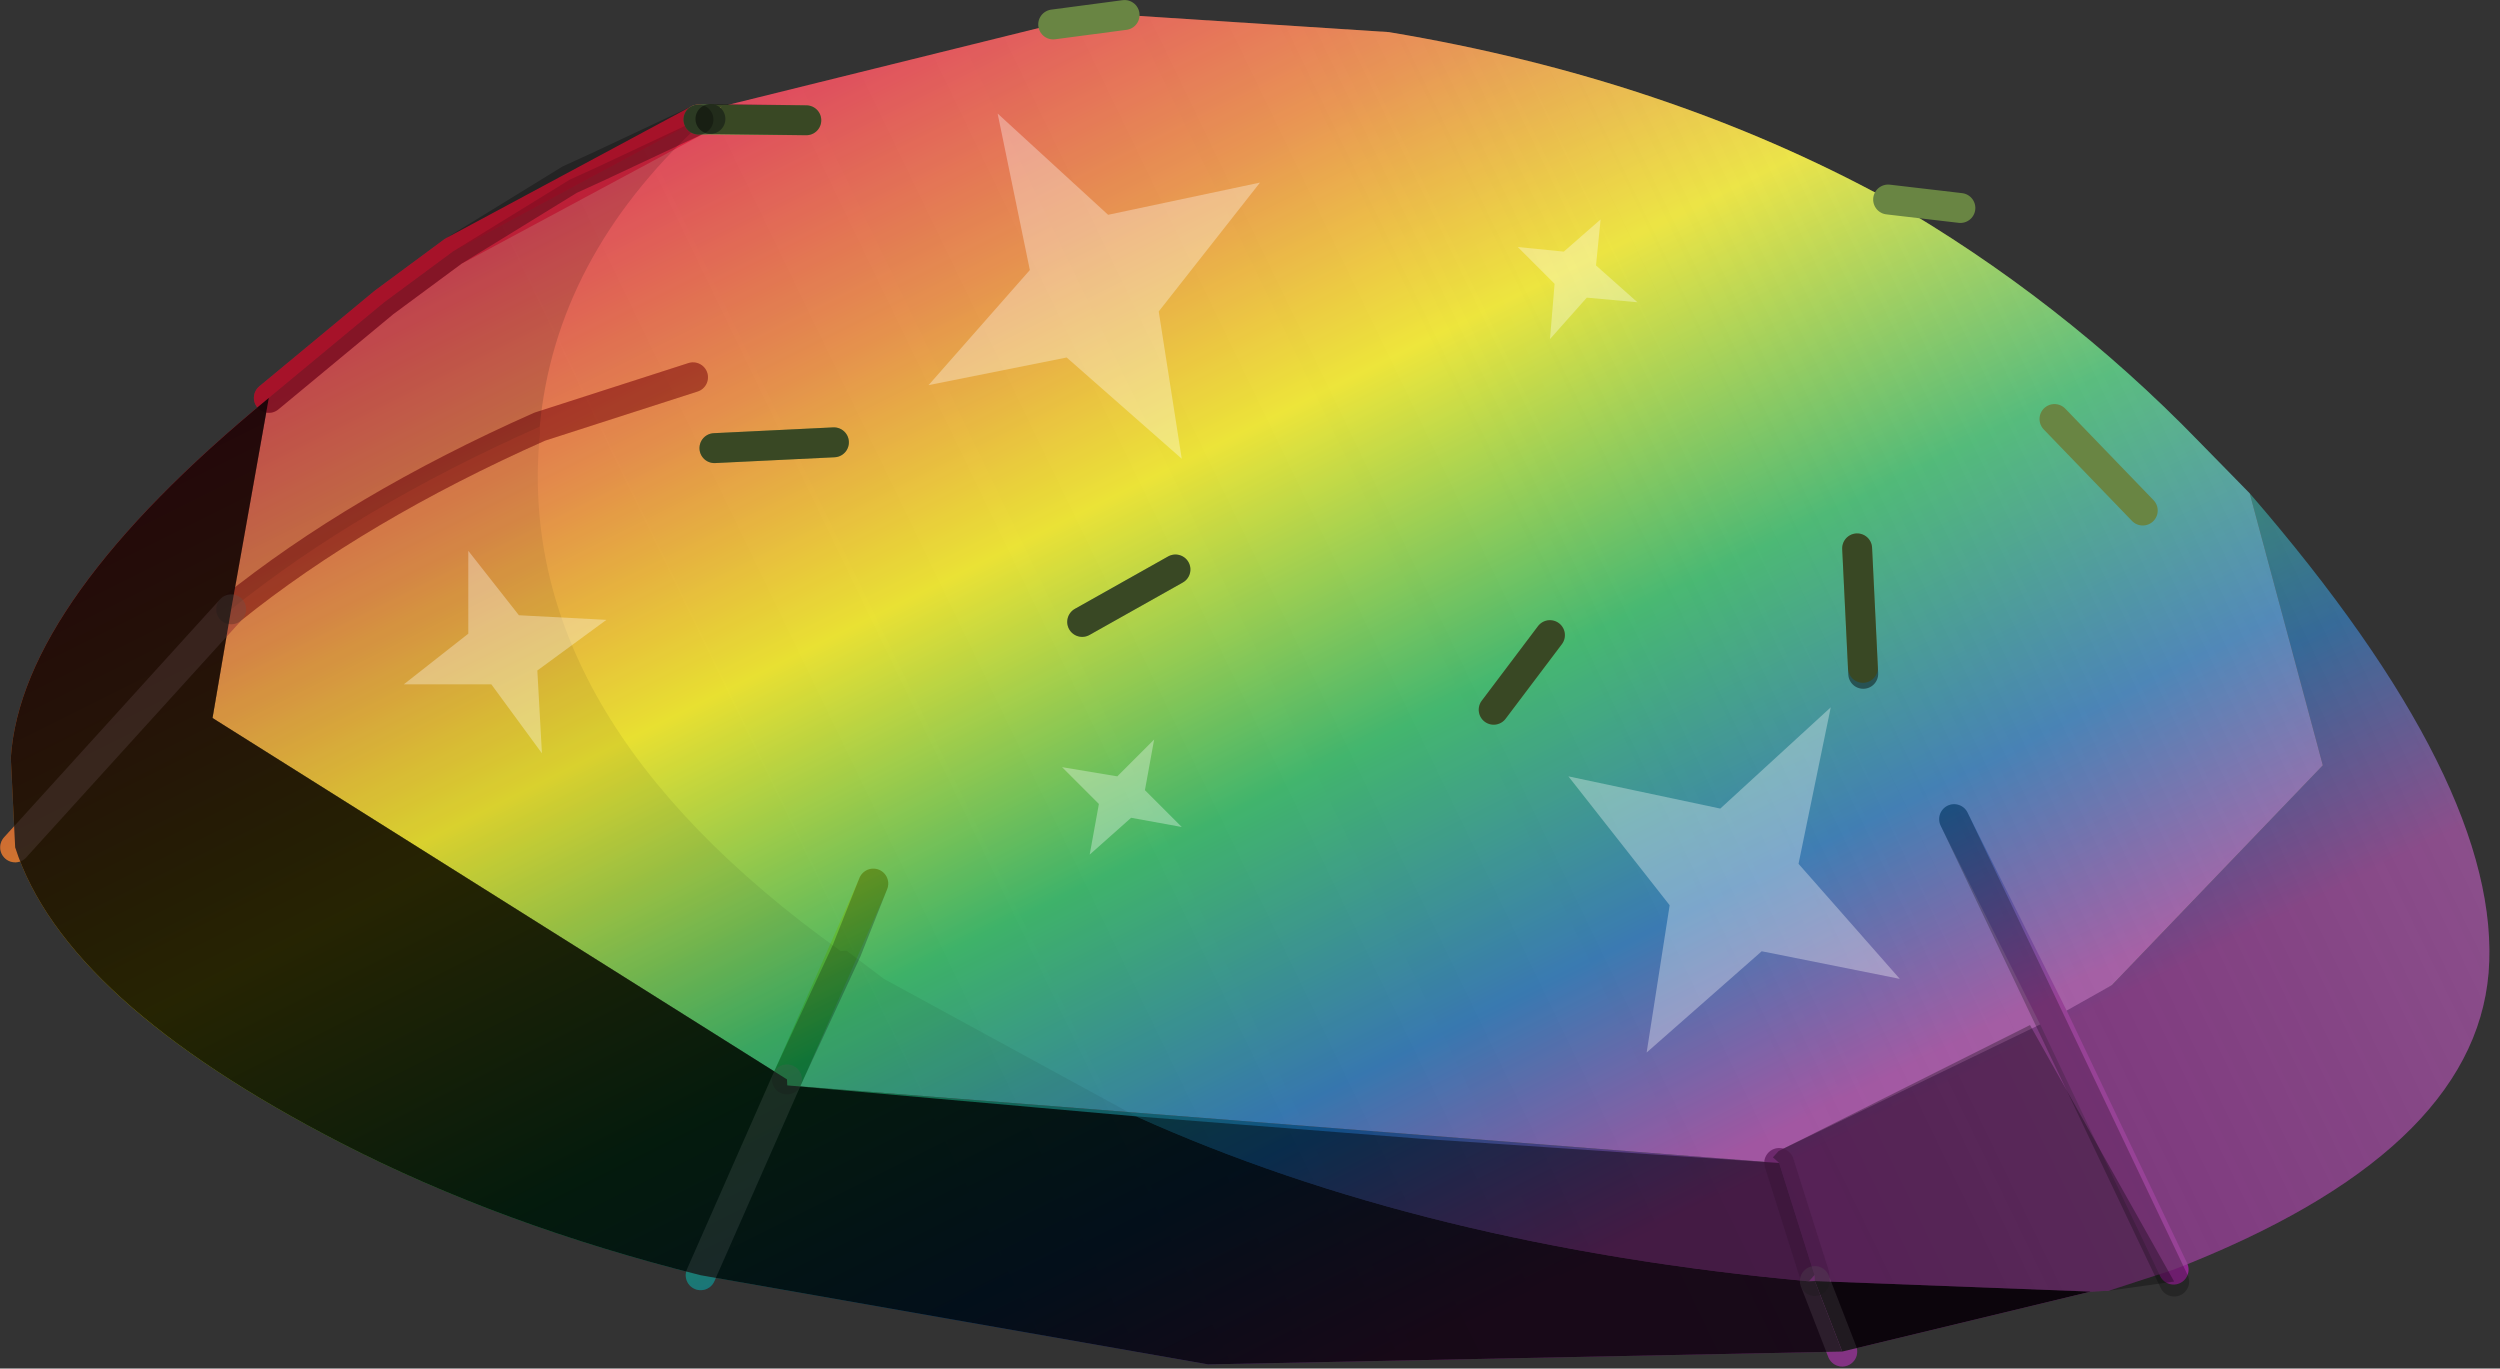 <?xml version="1.0" encoding="UTF-8" standalone="no"?>
<!DOCTYPE svg PUBLIC "-//W3C//DTD SVG 1.1//EN" "http://www.w3.org/Graphics/SVG/1.1/DTD/svg11.dtd">
<svg width="100%" height="100%" viewBox="0 0 232 127" version="1.1" xmlns="http://www.w3.org/2000/svg" xmlns:xlink="http://www.w3.org/1999/xlink" xml:space="preserve" xmlns:serif="http://www.serif.com/" style="fill-rule:evenodd;clip-rule:evenodd;stroke-linecap:round;stroke-linejoin:round;">
    <rect x="0" y="0" width="232" height="127" fill="#333333" stroke="none"/>
    <g transform="matrix(1,0,0,1,-13.681,-20.235)">
        <g transform="matrix(8.543,0,0,8.543,-87.238,-118.304)">
            <g id="sprite0" transform="matrix(1.298,-0.063,0.063,1.298,25.3,23.799)">
                <g id="doradroitebandeau">
                    <g id="shape0">
                        <path d="M-8.6,-0.25L-3.95,3L-3.95,3.05L4.3,4.1L4.25,4.05L4.3,4L7.15,2.75L9,1L8.5,-1.3C9.833,0.4 10.433,1.767 10.3,2.8C10.167,3.8 9.25,4.583 7.55,5.15L7,5.3L6.85,5.3L4.75,5.7L-0.55,5.55L-4.75,4.6C-5.85,4.267 -6.833,3.85 -7.7,3.35C-9.2,2.483 -10.067,1.617 -10.3,0.75L-10.3,0C-10.2,-0.867 -9.433,-1.833 -8,-2.9L-8.6,-0.25M4.55,5.05L4.5,5.1L4.55,5.1L4.55,5.05" style="fill:url(#_Linear1);"/>
                    </g>
                </g>
                <g id="doradroite" transform="matrix(1,0,0,1,-0.65,0)">
                    <g id="shape1">
                        <path d="M-3.65,-5.05L-3.45,-5.15L-0.65,-5.7L-0.05,-5.75L2.15,-5.5C3.683,-5.167 5.05,-4.633 6.25,-3.9C7.183,-3.3 8.017,-2.583 8.75,-1.75L9.15,-1.3L9.65,1L7.8,2.75L7.3,3L6.55,1.3L7.3,3L4.95,4L4.9,4.05L4.95,4.1L-3.3,3.05L-3.3,3L-7.95,-0.25L-7.75,-1.15L-7.35,-2.9L-6.35,-3.65L-5.75,-4.05L-3.65,-5.05M-3.8,-2.9L-5.1,-2.55C-6.133,-2.15 -7.017,-1.683 -7.75,-1.15C-7.017,-1.683 -6.133,-2.15 -5.1,-2.55L-3.8,-2.9M-2.5,1.4L-3.3,3L-2.5,1.4" style="fill:url(#_Linear2);"/>
                        <path d="M-3.65,-5.05L-5.75,-4.05L-6.35,-3.65L-7.35,-2.9M-7.75,-1.15C-7.017,-1.683 -6.133,-2.15 -5.1,-2.55L-3.8,-2.9M7.3,3L6.55,1.3M4.95,4.1L5.2,5.05L5.2,5.1L5.4,5.7M8.2,5.15L7.3,3M-3.3,3L-4.1,4.6M-3.3,3L-2.5,1.4M-9.65,0.75L-7.75,-1.15" style="fill:none;fill-rule:nonzero;stroke:url(#_Linear3);stroke-width:0.25px;"/>
                    </g>
                </g>
                <g id="sprite3">
                    <g id="shape2">
                        <path d="M4.55,5.1L4.55,5.05L4.5,5.1L4.55,5.1M8.1,-1.75L8.5,-1.3C9.833,0.4 10.433,1.767 10.3,2.8C10.167,3.8 9.25,4.583 7.55,5.15L7,5.3L6.85,5.3L4.75,5.7L-0.55,5.55L-4.75,4.6C-5.85,4.267 -6.833,3.85 -7.7,3.35C-9.2,2.483 -10.067,1.617 -10.3,0.75L-10.3,0C-10.2,-0.867 -9.433,-1.833 -8,-2.9L-7,-3.65L-6.4,-4.05L-4.3,-5.05L-4.1,-5.15L-1.3,-5.7L-0.7,-5.75L1.5,-5.5C3.033,-5.167 4.4,-4.633 5.6,-3.9C6.533,-3.3 7.367,-2.583 8.1,-1.75" style="fill:url(#_Linear4);"/>
                    </g>
                </g>
                <g id="doradroitetrait" transform="matrix(1,0,0,1,1.65,-0.3)">
                    <g id="shape3">
                        <path d="M3.95,-3.6L4.55,-3.5M5.25,-1.7L5.95,-0.9M3.55,-0.7L3.55,0.3M0.95,-0.1L0.45,0.5M-4.95,-2L-5.95,-2M-2.15,-0.8L-2.95,-0.4M-5.95,-4.75L-5.05,-4.7M-2.35,-5.45L-2.95,-5.4" style="fill:none;fill-rule:nonzero;stroke:#698543;stroke-width:0.25px;"/>
                    </g>
                </g>
                <g id="shape4">
                    <path d="M-4.3,-5.05L-4.1,-5.15L-4.2,-5.05L-4.3,-5.05" style="fill:#dfc262;"/>
                    <path d="M4.3,4.1L4.25,4.05L4.3,4L6.45,3.05L7.55,5.25L7,5.3L6.85,5.3L4.55,5.1L4.55,5.05L4.3,4.1" style="fill-opacity:0.3;"/>
                    <path d="M4.5,5.1C2.367,4.8 0.517,4.25 -1.05,3.45L1.3,3.75L4.3,4.1L4.55,5.05L4.5,5.1" style="fill-opacity:0.43;"/>
                    <path d="M6.85,5.3L4.75,5.7L4.55,5.1L6.85,5.3" style="fill-opacity:0.9;"/>
                    <path d="M-5.75,-2.55L-5.75,-2.5C-5.983,-0.933 -5.217,0.55 -3.45,1.95L-3.4,1.95L-3.95,3L-3.4,1.95L-3.1,2.2L-1.05,3.45L-3.95,3.05L-3.95,3L-8.6,-0.25L-8.4,-1.15C-7.667,-1.683 -6.783,-2.15 -5.75,-2.55" style="fill-opacity:0.07;"/>
                    <path d="M-5.75,-2.55C-6.783,-2.15 -7.667,-1.683 -8.4,-1.15L-8,-2.9L-7,-3.65L-6.4,-4.05L-5.4,-4.6L-5.15,-4.7L-4.3,-5.05L-4.2,-5.05L-4.3,-5C-5.133,-4.3 -5.617,-3.483 -5.75,-2.55" style="fill-opacity:0.14;"/>
                    <path d="M-8.4,-1.15L-8.6,-0.25L-3.95,3L-4.75,4.6L-3.95,3L-3.95,3.05L-1.05,3.45C0.517,4.25 2.367,4.8 4.5,5.1L4.55,5.1L4.75,5.7L-0.55,5.55L-4.75,4.6C-5.85,4.267 -6.833,3.85 -7.7,3.35C-9.2,2.483 -10.067,1.617 -10.3,0.75L-10.3,0C-10.2,-0.867 -9.433,-1.833 -8,-2.9L-8.4,-1.15L-10.3,0.75L-8.4,-1.15" style="fill-opacity:0.8;"/>
                    <path d="M-4.2,-5.05L-4.3,-5.05" style="fill:none;fill-rule:nonzero;stroke:#3f5232;stroke-width:0.25px;"/>
                    <path d="M-5.75,-2.55C-6.783,-2.15 -7.667,-1.683 -8.4,-1.15M-3.95,3L-3.4,1.95L-3.15,1.4M-5.75,-2.55L-4.45,-2.9M7.55,5.25L5.9,1.3M4.3,4.1L4.55,5.05L4.55,5.1" style="fill:none;fill-rule:nonzero;stroke:#000;stroke-opacity:0.25;stroke-width:0.25px;"/>
                    <path d="M-8,-2.9L-7,-3.65L-6.4,-4.05L-5.4,-4.6L-5.15,-4.7L-4.3,-5.05" style="fill:none;fill-rule:nonzero;stroke:#000;stroke-opacity:0.3;stroke-width:0.25px;"/>
                    <path d="M-4.2,-5.05L-3.4,-5M-3.3,-2.3L-4.3,-2.3M-0.5,-1.1L-1.3,-0.7M5.2,-1L5.2,0.05M2.6,-0.4L2.1,0.2" style="fill:none;fill-rule:nonzero;stroke:#000;stroke-opacity:0.46;stroke-width:0.25px;"/>
                    <path d="M-8.4,-1.15L-10.3,0.75M-4.75,4.6L-3.95,3M4.75,5.7L4.55,5.1" style="fill:none;fill-rule:nonzero;stroke:#5b5b5b;stroke-opacity:0.25;stroke-width:0.25px;"/>
                </g>
            </g>
            <g id="shape5">
                <path d="M22.65,17.45L23.85,18.55L25.5,18.2L24.4,19.6L24.65,21.2L23.4,20.1L21.9,20.4L23,19.15L22.65,17.45M24.35,24.25L24.25,24.8L24.65,25.2L24.1,25.1L23.65,25.5L23.75,24.95L23.35,24.55L23.95,24.65L24.35,24.25M28.65,19.9L28.7,19.3L28.3,18.9L28.8,18.95L29.2,18.6L29.15,19.1L29.6,19.5L29.05,19.45L28.65,19.9M17.65,23.5L17.7,24.4L17.15,23.65L16.2,23.65L16.9,23.1L16.9,22.2L17.45,22.9L18.4,22.95L17.65,23.5M32.45,26.85L30.95,26.55L29.7,27.65L29.95,26.05L28.85,24.65L30.5,25L31.7,23.9L31.35,25.6L32.45,26.85" style="fill:#fff;fill-opacity:0.33;"/>
            </g>
        </g>
    </g>
    <defs>
        <linearGradient id="_Linear1" x1="0" y1="0" x2="1" y2="0" gradientUnits="userSpaceOnUse" gradientTransform="matrix(4.751,10.65,-10.65,4.751,-1.46,-6.082)"><stop offset="0" style="stop-color:#bd142f;stop-opacity:1"/><stop offset="0.2" style="stop-color:#c5661b;stop-opacity:1"/><stop offset="0.38" style="stop-color:#cbc100;stop-opacity:1"/><stop offset="0.62" style="stop-color:#0c8d3c;stop-opacity:1"/><stop offset="0.83" style="stop-color:#004888;stop-opacity:1"/><stop offset="1" style="stop-color:#741f74;stop-opacity:1"/></linearGradient>
        <linearGradient id="_Linear2" x1="0" y1="0" x2="1" y2="0" gradientUnits="userSpaceOnUse" gradientTransform="matrix(4.751,10.65,-10.65,4.751,-1.444,-6.089)"><stop offset="0" style="stop-color:#ef405b;stop-opacity:1"/><stop offset="0.2" style="stop-color:#f79547;stop-opacity:1"/><stop offset="0.38" style="stop-color:#fdf32b;stop-opacity:1"/><stop offset="0.62" style="stop-color:#37bd69;stop-opacity:1"/><stop offset="0.83" style="stop-color:#2b76b7;stop-opacity:1"/><stop offset="1" style="stop-color:#a34ba3;stop-opacity:1"/></linearGradient>
        <linearGradient id="_Linear3" x1="0" y1="0" x2="1" y2="0" gradientUnits="userSpaceOnUse" gradientTransform="matrix(4.424,10.158,-10.158,4.424,-2.882,-4.792)"><stop offset="0" style="stop-color:#ed1a3b;stop-opacity:1"/><stop offset="0.23" style="stop-color:#f78022;stop-opacity:1"/><stop offset="0.41" style="stop-color:#fef200;stop-opacity:1"/><stop offset="0.62" style="stop-color:#0fb14c;stop-opacity:1"/><stop offset="0.83" style="stop-color:#005baa;stop-opacity:1"/><stop offset="1" style="stop-color:#922791;stop-opacity:1"/></linearGradient>
        <linearGradient id="_Linear4" x1="0" y1="0" x2="1" y2="0" gradientUnits="userSpaceOnUse" gradientTransform="matrix(14.746,-6.062,6.062,14.746,-18.436,-30.551)"><stop offset="0" style="stop-color:#5b5b5b;stop-opacity:0.13"/><stop offset="0.07" style="stop-color:#5b5b5b;stop-opacity:0.13"/><stop offset="0.51" style="stop-color:#9a9a9a;stop-opacity:0.15"/><stop offset="1" style="stop-color:#d0d0d0;stop-opacity:0.33"/></linearGradient>
    </defs>
</svg>
